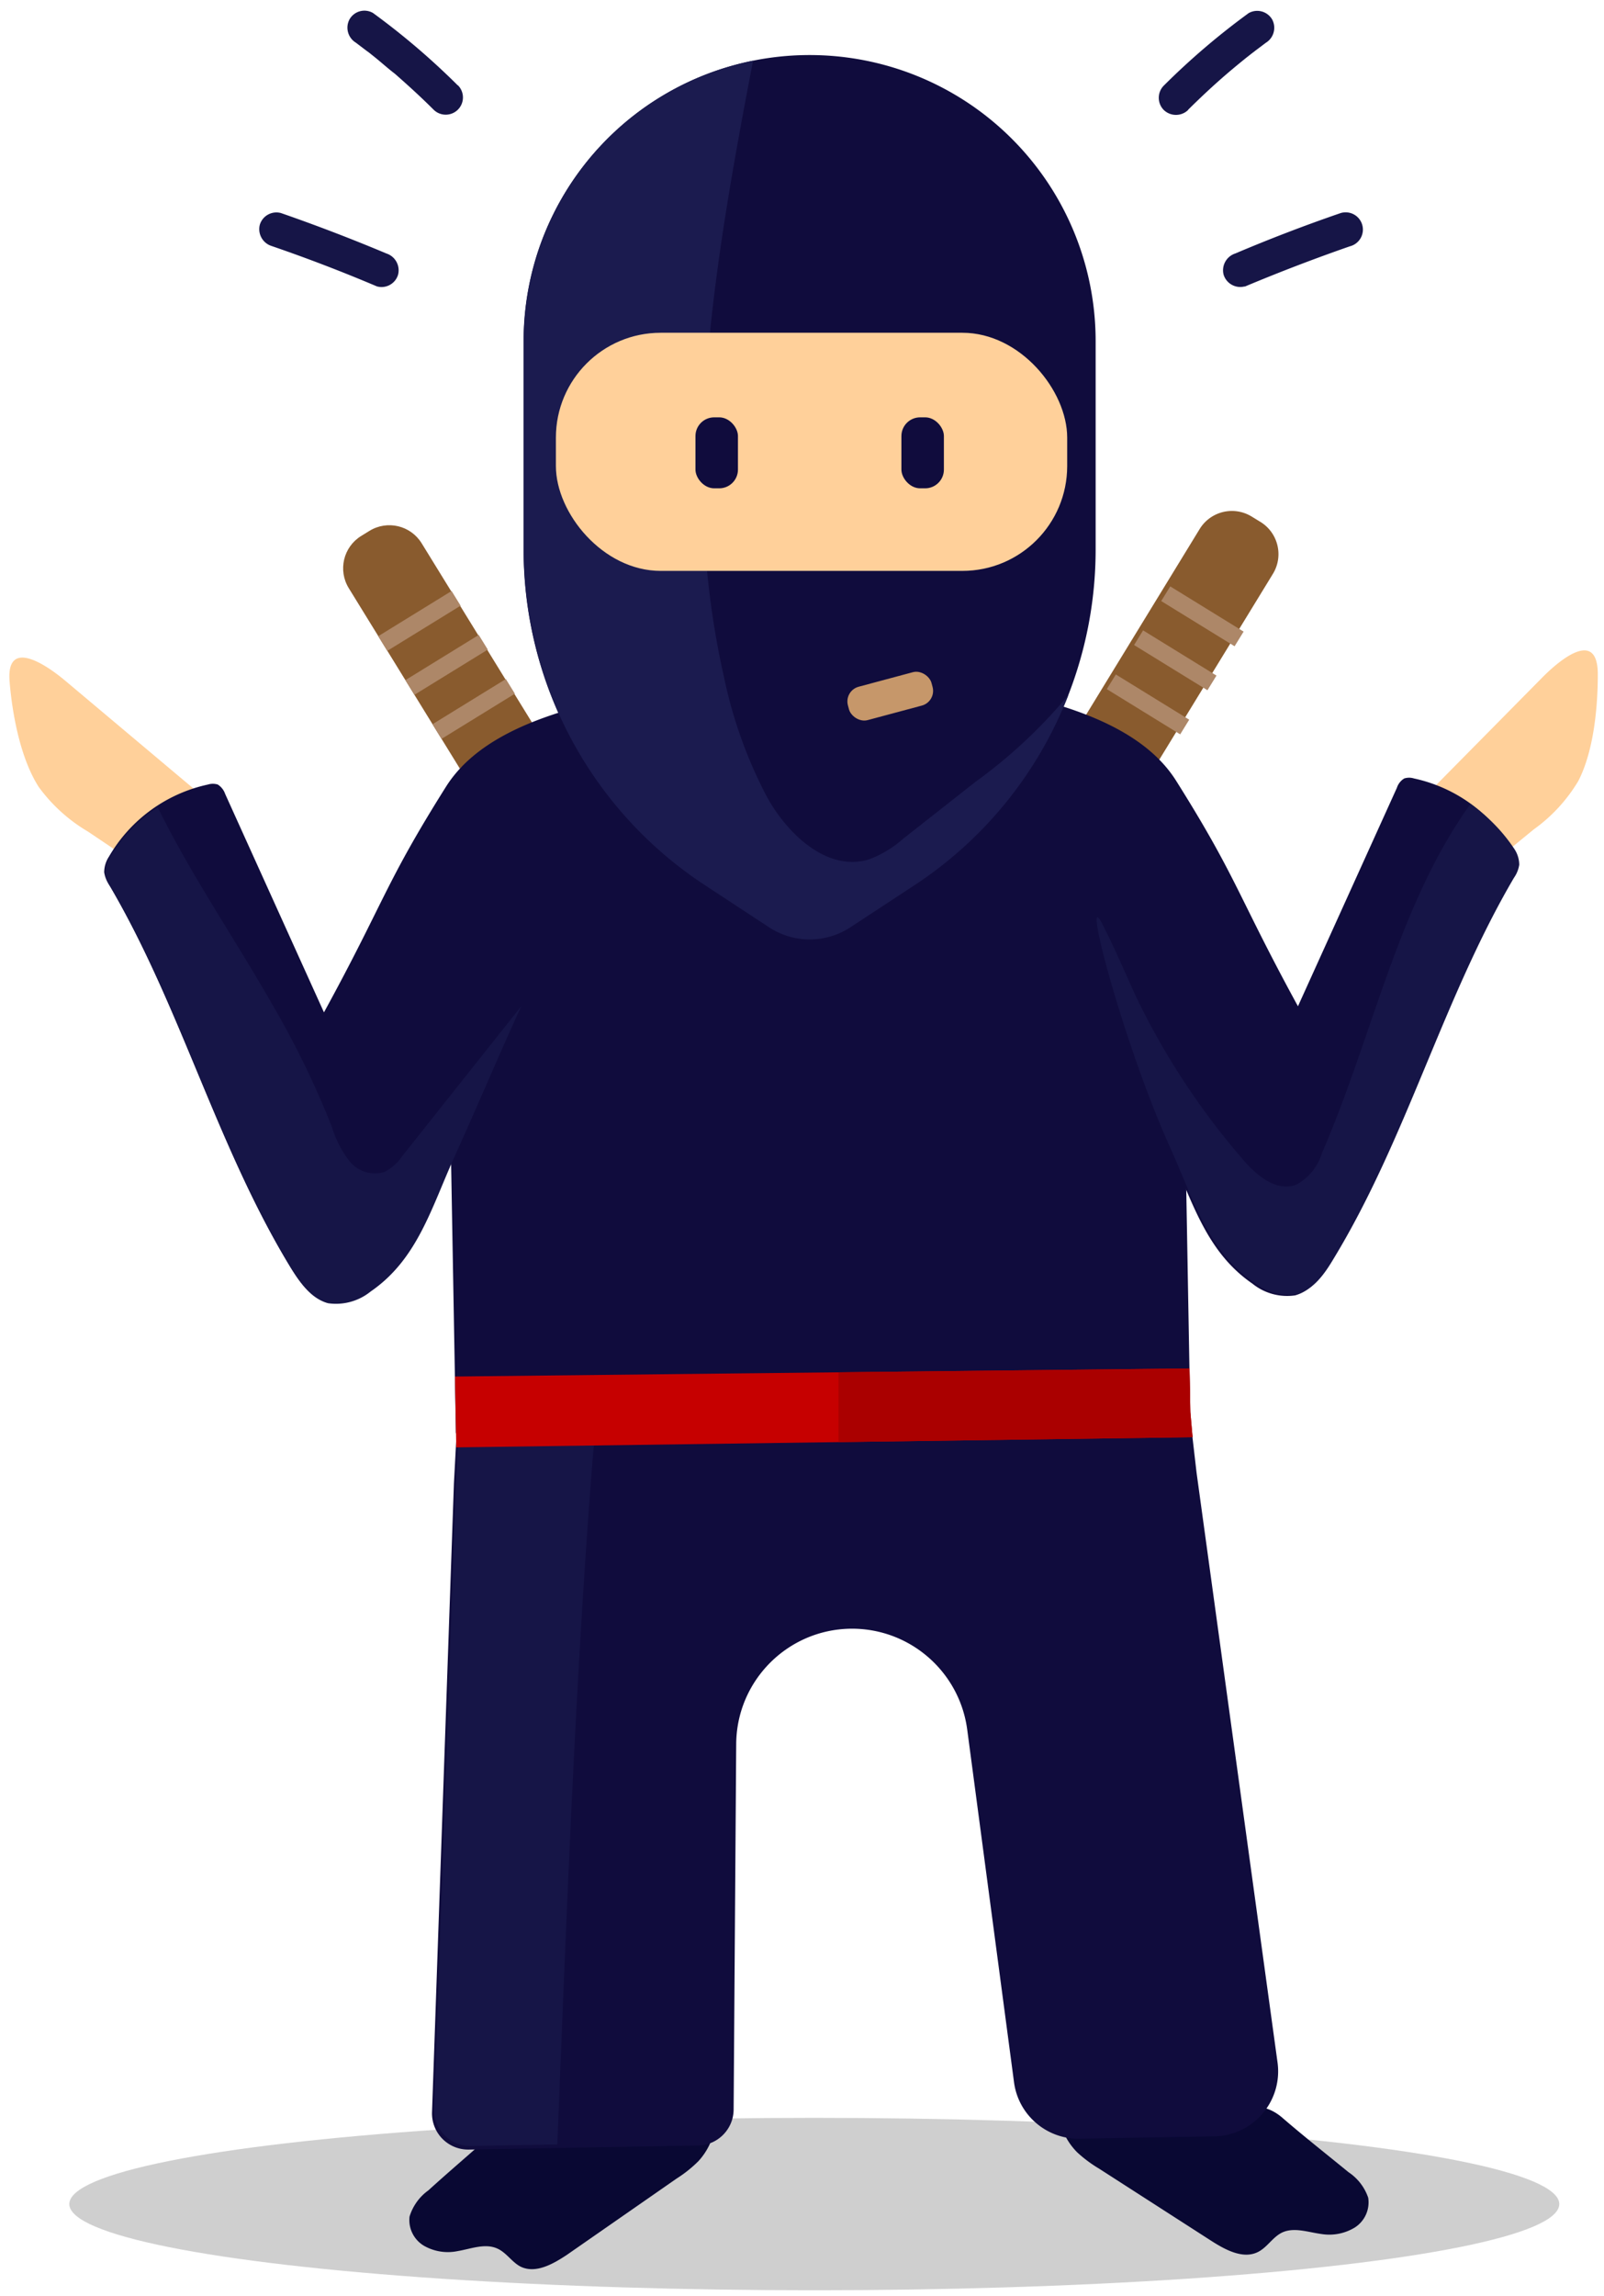 <svg xmlns="http://www.w3.org/2000/svg" width="137" height="196" viewBox="0 0 137 196">
  <g fill="none" fill-rule="evenodd" transform="translate(-74 -9)">
    <ellipse cx="143.55" cy="197.17" fill="#CFCFCF" fill-rule="nonzero" rx="63.63" ry="7.36"/>
    <path fill="#895B2E" fill-rule="nonzero" d="M134.704 95.373l-6.267 3.86-24.648-40.018c-.938-1.524-.464-3.519 1.06-4.458l.707-.435c1.524-.938 3.519-.464 4.458 1.06l24.648 40.018.043-.026z"/>
    <path fill="#AD8768" fill-rule="nonzero" d="M113.342 60.709l-6.267 3.86-.771-1.252 6.267-3.86zM115.663 64.459l-6.267 3.86-.771-1.252 6.267-3.86zM117.976 68.224l-6.267 3.86-.771-1.252 6.267-3.86zM120.297 71.984l-6.267 3.86-.771-1.252 6.267-3.86zM122.605 75.74l-6.267 3.86-.771-1.252 6.267-3.86zM124.917 79.506l-6.267 3.86-.771-1.252 6.267-3.86zM127.239 83.256l-6.267 3.86-.771-1.252 6.267-3.86zM129.551 87.021l-6.267 3.86-.771-1.252 6.267-3.86z"/>
    <path fill="#895B2E" fill-rule="nonzero" d="M180.903 53.097l.748.458c1.521.93 2 2.918 1.069 4.439l-24.44 39.95-6.256-3.827 24.44-39.95a3.228 3.228 0 014.439-1.069z"/>
    <path fill="#AD8768" fill-rule="nonzero" d="M173.952 59.063l6.267 3.86-.771 1.252-6.267-3.86zM171.634 62.818l6.267 3.86-.771 1.252-6.267-3.86zM169.306 66.583l6.267 3.86-.771 1.252-6.267-3.86zM166.998 70.343l6.267 3.86-.771 1.252-6.267-3.86zM164.68 74.098l6.267 3.86-.771 1.252-6.267-3.86zM162.372 77.868l6.267 3.86-.771 1.252-6.267-3.86zM160.054 81.623l6.267 3.86-.771 1.252-6.267-3.86zM157.886 84.556l6.256 3.827-.764 1.25-6.256-3.827z"/>
    <path fill="#D3D2F2" fill-rule="nonzero" d="M158 77.87c2.78-.05 5.39-6.62 2.34-6.57-2.78 0-5.39 6.63-2.34 6.57z" opacity=".18"/>
    <path fill="#100C3D" fill-rule="nonzero" d="M136.884 71.793l12.738-.227c13.805-.246 25.195 10.746 25.441 24.551l.607 34.115-62.73 1.117-.608-34.115c-.246-13.805 10.746-25.195 24.551-25.441z"/>
    <path fill="#090833" fill-rule="nonzero" d="M189.18 194.45a4.27 4.27 0 011.68 2.18 2.55 2.55 0 01-1.14 2.54 4.19 4.19 0 01-2.84.56c-1.15-.15-2.38-.62-3.41-.11-.77.39-1.23 1.23-2 1.63-1.26.65-2.75-.14-3.95-.9l-9.64-6.2a11.2 11.2 0 01-1.88-1.4 5.63 5.63 0 01-1.59-3.26l14.27-.57c2-.08 3.34-.43 4.88.91 1.84 1.59 3.75 3.09 5.62 4.62zM110.59 196a4.3 4.3 0 00-1.61 2.24 2.55 2.55 0 001.23 2.49 4.12 4.12 0 002.86.46c1.14-.19 2.35-.7 3.41-.22.78.35 1.26 1.18 2 1.55 1.28.61 2.75-.23 3.92-1l9.41-6.54a10.76 10.76 0 001.83-1.46 5.58 5.58 0 001.47-3.32l-14.28-.06c-2 0-3.35-.31-4.85 1.09-1.72 1.56-3.58 3.12-5.39 4.77z"/>
    <path fill="#100C3D" fill-rule="nonzero" d="M166.23 191.59l11.48-.2a5.55 5.55 0 005.4-6.35l-6.91-50.31-.52-4.5-62.68 1.12-.23 4.29-1.87 53.67a3.09 3.09 0 00.879 2.281 3.092 3.092 0 002.261.929l19.62-.35c1.66-.048 2.985-1.4 3-3.06l.22-31.21c.032-5.38 4.351-9.752 9.73-9.85 5.031-.081 9.327 3.614 10 8.6l4 30.13c.376 2.8 2.796 4.871 5.62 4.81z"/>
    <path fill="#161547" fill-rule="nonzero" d="M113.17 131l-.22 4.29-1.87 53.71a3.08 3.08 0 003.14 3.21l7.38-.13.24-6c.187-4.667.38-9.357.58-14.07.37-8.64.79-17.28 1.32-25.91.27-4.27.56-8.54.9-12.81.06-.74.2-1.59.34-2.47l-11.81.18z"/>
    <path fill="#C60000" fill-rule="nonzero" d="M175.86 131.7l-62.89.87-.11-6.05 62.74-.69.07 3.72z"/>
    <path fill="#A00" fill-rule="nonzero" d="M145.62 132.12l30.24-.42-.19-2.15-.07-3.72-29.98.33z"/>
    <path fill="#FFD09A" fill-rule="nonzero" d="M77.31 76.19A14 14 0 0081.52 80l8.09 5.44a43.62 43.62 0 001.72-7.65 1 1 0 00-.45-1.17l-11.29-9.49c-1.63-1.37-5.08-3.72-4.77.06.23 2.81.93 6.57 2.49 9z"/>
    <path fill="#100C3D" fill-rule="nonzero" d="M112.09 76.17c-5.25 8.34-5.25 9.81-10.42 19.26l-8.44-18.65a1.54 1.54 0 00-.63-.8 1.41 1.41 0 00-.84 0 12.93 12.93 0 00-8.45 6.15 2.45 2.45 0 00-.41 1.34 2.61 2.61 0 00.45 1.11c6.08 10.36 9.17 22.27 15.41 32.53.77 1.26 1.72 2.6 3.15 3a4.69 4.69 0 003.65-1c4-2.75 5.17-7.12 7.17-11.53 4-8.93 7.46-17.25 11.78-25 2.18-3.93 4.23-7.68 6.13-11.76.36-.76.93-1.49.12-2-.55-.35-2.08-.17-2.72-.16a19.32 19.32 0 00-5.39.9c-4.02 1.18-8.33 3.06-10.56 6.61z"/>
    <path fill="#FFD09A" fill-rule="nonzero" d="M208.81 75.67a13.76 13.76 0 01-3.81 4.14L197.44 86a42.43 42.43 0 01-2.44-7.46 1.35 1.35 0 010-.69 1.42 1.42 0 01.37-.52l10.34-10.47c1.5-1.52 4.7-4.18 4.76-.39.01 2.87-.34 6.63-1.66 9.2z"/>
    <path fill="#100C3D" fill-rule="nonzero" d="M174.45 75.65c5.25 8.34 5.25 9.81 10.41 19.26l8.45-18.65a1.45 1.45 0 01.63-.8 1.38 1.38 0 01.83 0 12.9 12.9 0 018.45 6.15 2.46 2.46 0 01.42 1.34 2.89 2.89 0 01-.45 1.11c-6.08 10.35-9.17 22.27-15.41 32.53-.77 1.26-1.72 2.6-3.16 3a4.7 4.7 0 01-3.65-1c-4-2.75-5.16-7.12-7.16-11.53-4.05-8.94-7.46-17.25-11.78-25-2.18-3.93-4.23-7.68-6.14-11.76-.35-.76-.92-1.49-.11-2 .54-.36 2.08-.17 2.71-.16a19.45 19.45 0 015.4.9c4.01 1.18 8.32 3.06 10.56 6.61z"/>
    <path fill="#100C3D" fill-rule="nonzero" d="M152.12 84.56l-5.47 3.59c-2.122 1.405-4.878 1.405-7 0l-5.47-3.59c-9.65-6.336-15.461-17.106-15.46-28.65V38.12a24.42 24.42 0 0124.43-24.42 24.42 24.42 0 0124.43 24.42v17.79c.001 11.544-5.81 22.314-15.46 28.65z"/>
    <path fill="#1B1B4F" fill-rule="nonzero" d="M165.25 68.34a43.18 43.18 0 01-7.92 7.4l-6.18 4.86a9.4 9.4 0 01-2.9 1.76c-3.52 1.11-6.94-2.07-8.73-5.3a38.92 38.92 0 01-3.68-10.24c-3.92-17.26-.87-35.21 2.48-52.64-11.394 2.303-19.587 12.316-19.59 23.94v17.79c-.001 11.544 5.81 22.314 15.46 28.65l5.47 3.59c2.122 1.405 4.878 1.405 7 0l5.47-3.59a34.29 34.29 0 0013.12-16.22z"/>
    <rect width="43.67" height="20.33" x="121.48" y="37.41" fill="#FFD09A" fill-rule="nonzero" rx="8.95"/>
    <rect width="3.63" height="6.06" x="133.4" y="44.63" fill="#100C3D" fill-rule="nonzero" rx="1.6"/>
    <rect width="3.63" height="6.06" x="150.99" y="44.63" fill="#100C3D" fill-rule="nonzero" rx="1.6"/>
    <rect width="7.391" height="2.952" x="146.342" y="66.958" fill="#C6976A" fill-rule="nonzero" rx="1.3" transform="rotate(-15.005 150.038 68.434)"/>
    <path fill="#161547" fill-rule="nonzero" d="M118.52 94.91a21446.528 21446.528 0 00-10.16 12.79 4.15 4.15 0 01-1.51 1.35 2.78 2.78 0 01-3-.92 9 9 0 01-1.5-2.91 76.13 76.13 0 00-5.12-10.51c-3.2-5.61-6.91-11-9.76-16.79a12.89 12.89 0 00-4.14 4.36 2.45 2.45 0 00-.33 1.34 2.73 2.73 0 00.44 1.11c6.08 10.36 9.18 22.27 15.42 32.53.77 1.26 1.71 2.6 3.15 3a4.7 4.7 0 003.65-1c4-2.75 5.17-7.12 7.17-11.53 2-4.41 3.81-8.73 5.69-12.82zm81.07-17.27c-6.24 8.71-8.34 19.84-12.68 29.8a4.56 4.56 0 01-2.17 2.69c-1.77.7-3.56-.89-4.77-2.36a62.85 62.85 0 01-8.92-13.64c-1.16-2.53-1.62-3.7-2.87-6.19-1.88-3.74 1.7 10 5.75 19 2 4.41 3.18 8.78 7.16 11.53a4.72 4.72 0 003.66 1c1.43-.36 2.38-1.7 3.15-3 6.24-10.26 9.33-22.17 15.41-32.53a2.61 2.61 0 00.45-1.11 2.45 2.45 0 00-.41-1.34 14.45 14.45 0 00-3.76-3.85zm-24.12-59.26c1.07-1.06 2.17-2.09 3.31-3.07.56-.48 1.12-.94 1.69-1.4l.46-.36s.23-.18.11-.08c-.12.1.13-.1.15-.12l.93-.7c.682-.419.915-1.299.53-2-.412-.691-1.3-.926-2-.53a62 62 0 00-7.25 6.19c-.569.577-.569 1.504 0 2.08.581.559 1.499.559 2.08 0l-.01-.01zm4.82 15.1a155.174 155.174 0 019-3.45 1.473 1.473 0 10-.78-2.84 136.836 136.836 0 00-9 3.45c-.759.245-1.197 1.037-1 1.81.236.766 1.036 1.208 1.81 1l-.03.03zM113.11 16.3a62 62 0 00-7.25-6.19 1.46 1.46 0 00-2 .53c-.385.701-.152 1.581.53 2l.87.66.26.19c-.11-.08-.09-.07 0 0l.45.36c.59.47 1.17 1 1.75 1.44 1.14 1 2.24 2 3.31 3.07.574.574 1.506.574 2.08 0s.574-1.506 0-2.08v.02zM107 30.64a151.553 151.553 0 00-9-3.45c-.775-.213-1.578.231-1.81 1-.197.773.241 1.565 1 1.81a136.836 136.836 0 019 3.45c.775.219 1.583-.227 1.81-1 .197-.773-.241-1.565-1-1.81z"/>
    <path d="M0 0h288v220H0z"/>
  </g>
</svg>

